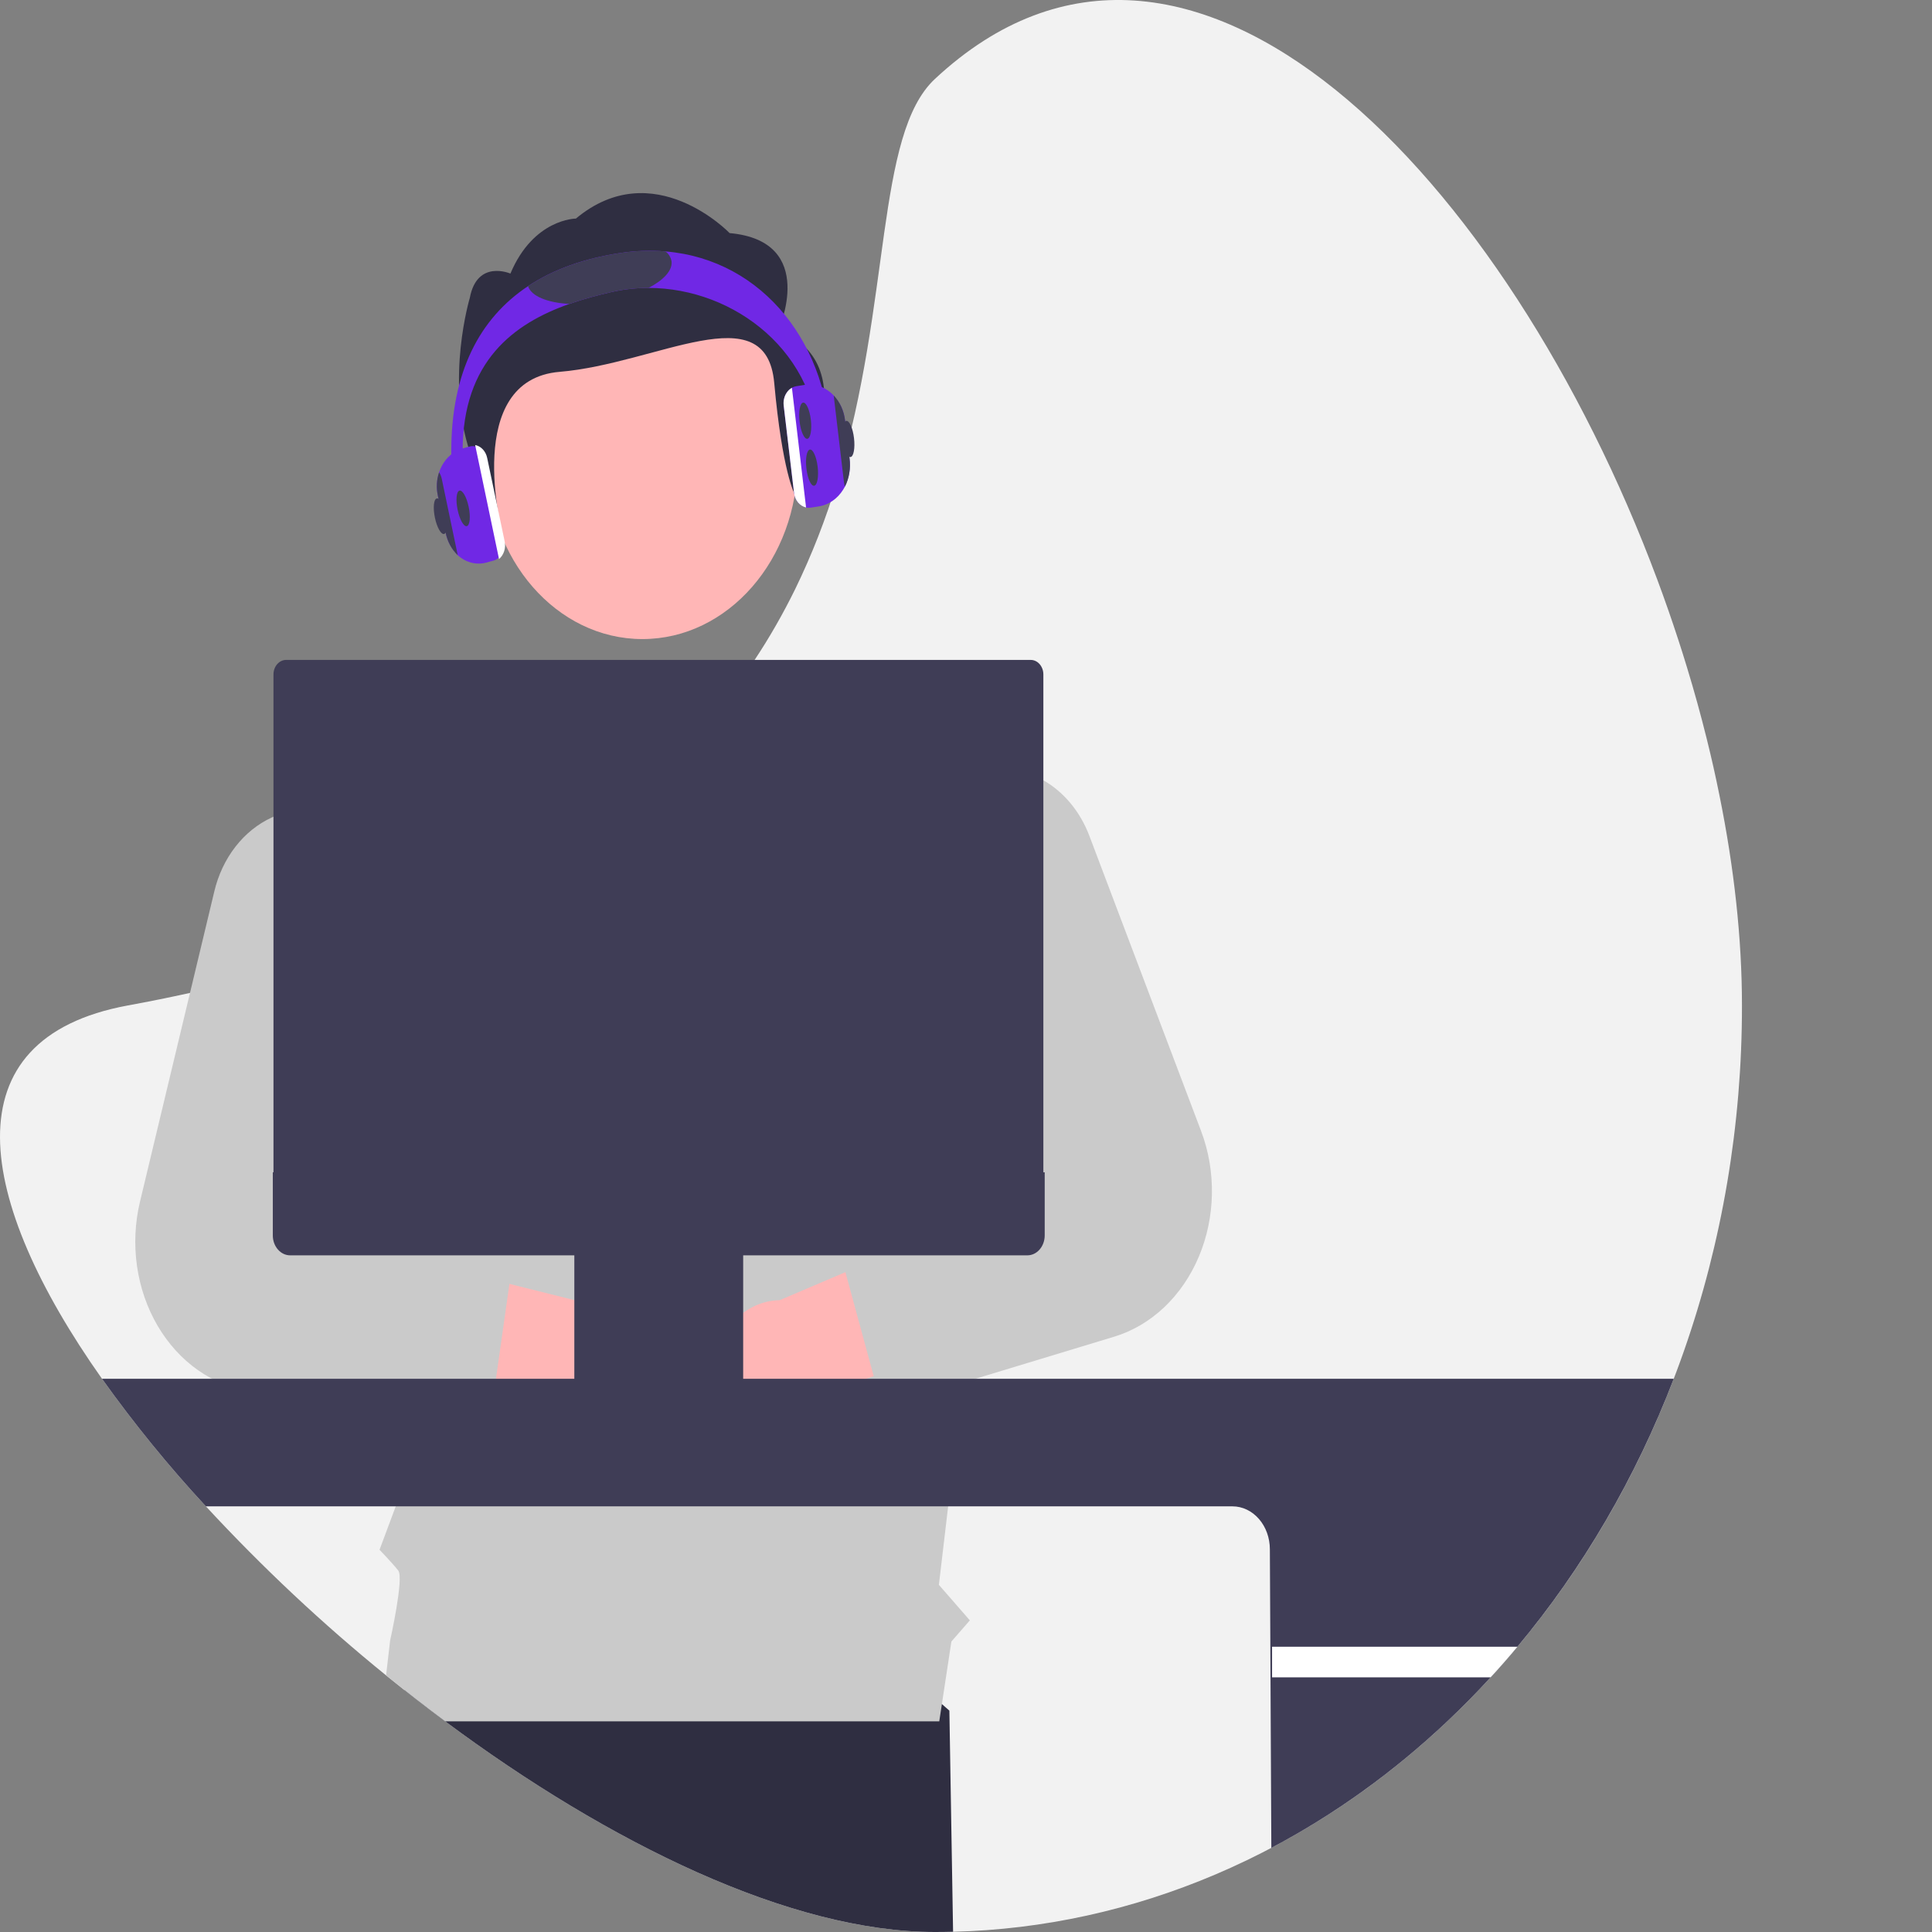 <svg width="96" height="96" viewBox="0 0 96 96" fill="none" xmlns="http://www.w3.org/2000/svg">
<rect x="0" y="0" width="96" height="96" fill="#808080" stroke="none"/>
<g clip-path="url(#clip0)">
<path d="M86.557 49.96C86.57 61.839 82.57 73.261 75.4 81.825C74.968 82.344 74.524 82.852 74.068 83.346C73.374 84.104 72.657 84.833 71.916 85.532C64.986 92.087 56.335 95.771 47.358 95.988C47.059 95.996 46.758 96 46.457 96C39.298 96 30.293 91.61 22.121 85.532C21.445 85.029 20.775 84.515 20.111 83.989C19.8 83.745 19.492 83.498 19.184 83.248C16.032 80.692 13.041 77.887 10.231 74.85C8.392 72.868 6.667 70.751 5.068 68.511C-1.211 59.619 -2.596 51.607 6.355 49.96C7.415 49.766 8.444 49.558 9.441 49.337C10.886 49.018 12.269 48.674 13.589 48.304C15.368 47.807 17.039 47.269 18.603 46.689C19.129 46.495 19.643 46.297 20.145 46.094C27.565 43.102 32.531 39.2 35.911 34.967C36.485 34.25 37.014 33.525 37.497 32.791C38.238 31.674 38.91 30.5 39.51 29.277C40.338 27.578 41.033 25.797 41.588 23.957L41.618 23.856C44.308 14.949 43.49 6.686 46.457 3.921C59.141 -7.901 74.933 8.935 82.345 28.788C82.719 29.789 83.07 30.795 83.399 31.808C83.547 32.26 83.69 32.713 83.827 33.167C84.188 34.35 84.516 35.536 84.81 36.725C84.923 37.179 85.031 37.632 85.133 38.085C85.242 38.573 85.347 39.061 85.444 39.548C86.166 43.115 86.557 46.633 86.557 49.96Z" fill="#F2F2F2"/>
<path d="M47.358 95.988C47.059 95.996 46.758 96 46.457 96C39.298 96 30.293 91.61 22.121 85.532C21.445 85.029 20.775 84.515 20.111 83.989L20.693 79.92L38.325 77.232L47.174 85.001L47.358 95.988Z" fill="#2F2E41"/>
<path d="M37.935 85.532H37.865L37.925 85.523L37.935 85.532Z" fill="#2F2E41"/>
<path d="M31.921 31.755C36.18 31.755 39.633 27.791 39.633 22.902C39.633 18.012 36.18 14.048 31.921 14.048C27.662 14.048 24.21 18.012 24.21 22.902C24.21 27.791 27.662 31.755 31.921 31.755Z" fill="#FFB6B6"/>
<path d="M38.674 16.411C38.674 16.411 40.691 11.984 36.254 11.582C36.254 11.582 32.471 7.642 28.616 10.861C28.616 10.861 26.512 10.861 25.362 13.594C25.362 13.594 23.708 12.873 23.345 14.801C23.345 14.801 22.134 18.825 23.345 22.447C24.555 26.069 24.957 26.471 24.957 26.471C24.957 26.471 22.968 18.878 27.809 18.476C32.65 18.073 38.068 14.6 38.471 19.026C38.874 23.453 39.482 24.544 39.482 24.544C39.482 24.544 43.313 18.222 38.674 16.411Z" fill="#2F2E41"/>
<path d="M51.869 44.721L51.844 44.871L51.566 46.561L49.639 58.249L49.525 58.938L49.285 60.393L48.958 62.378L48.232 66.777L48.025 68.038L47.947 68.511L47.92 68.677L47.704 69.982L47.639 70.376L47.113 74.85L46.653 78.75L48.191 80.515L47.274 81.567L46.673 85.523L46.674 85.532H22.121C21.128 84.793 20.149 84.032 19.184 83.248L19.386 81.511C19.386 81.511 20.082 78.41 19.789 78.04C19.498 77.669 18.859 77.007 18.859 77.007L19.664 74.85L19.776 74.551L19.588 70.09L19.584 69.982L19.522 68.511L19.514 68.322L19.501 68.038L19.263 62.378L19.259 62.285L19.186 60.569L19.119 58.938L19.089 58.249L18.799 51.365L18.603 46.689L18.431 42.619L19.121 42.351L26.497 39.473L29.552 34.913L35.912 34.967L39.025 34.994L44.219 40.525L45.401 41.173L45.41 41.178L46.257 41.643L48.406 42.821L50.678 44.068L51.844 44.707L51.869 44.721Z" fill="#CACACA"/>
<path d="M30.374 72.25C29.908 72.457 29.408 72.545 28.91 72.506C28.411 72.468 27.926 72.304 27.488 72.027C27.051 71.75 26.671 71.366 26.377 70.902C26.083 70.439 25.88 69.906 25.785 69.343L13.757 67.384L17.938 61.955L28.719 64.647C29.553 64.525 30.398 64.758 31.093 65.303C31.787 65.849 32.284 66.667 32.488 67.604C32.692 68.541 32.589 69.532 32.2 70.388C31.81 71.244 31.161 71.907 30.374 72.25V72.25Z" fill="#FFB6B6"/>
<path d="M25.012 62.378C24.789 62.054 24.474 61.83 24.121 61.747L19.186 60.569L18.68 60.449C18.385 60.378 18.107 60.237 17.863 60.034C17.62 59.832 17.416 59.572 17.265 59.273C17.11 58.959 17.015 58.61 16.989 58.249C16.965 57.922 17 57.592 17.089 57.28L18.799 51.365L19.909 47.526C20.043 47.063 20.123 46.582 20.145 46.094C20.207 44.746 19.843 43.417 19.121 42.351C18.486 41.414 17.606 40.736 16.61 40.418C15.613 40.099 14.555 40.157 13.589 40.583C13.561 40.595 13.532 40.608 13.504 40.621C12.811 40.938 12.193 41.436 11.697 42.075C11.201 42.714 10.842 43.476 10.647 44.302L9.441 49.337L6.955 59.715C6.706 60.755 6.656 61.844 6.807 62.908C6.959 63.973 7.309 64.987 7.834 65.881C8.359 66.775 9.046 67.529 9.848 68.09C10.65 68.652 11.548 69.007 12.481 69.133L19.588 70.09L22.877 70.533C23.258 70.585 23.641 70.471 23.952 70.214C24.262 69.956 24.477 69.573 24.552 69.142C24.558 69.119 24.562 69.095 24.565 69.071L24.644 68.511L25.313 63.797L25.32 63.749C25.355 63.508 25.345 63.262 25.292 63.026C25.239 62.79 25.144 62.569 25.012 62.378Z" fill="#CACACA"/>
<path d="M38.035 72.401C38.522 72.531 39.028 72.536 39.517 72.418C40.005 72.299 40.466 72.058 40.865 71.713C41.264 71.368 41.592 70.926 41.827 70.42C42.061 69.913 42.196 69.353 42.222 68.781L53.888 64.894L49.082 60.195L38.74 64.606C37.899 64.62 37.092 64.988 36.471 65.64C35.85 66.292 35.459 67.183 35.372 68.144C35.285 69.105 35.508 70.069 35.999 70.853C36.49 71.638 37.214 72.189 38.035 72.401V72.401Z" fill="#FFB6B6"/>
<path d="M59.681 56.199L54.132 41.538C53.678 40.335 52.868 39.354 51.844 38.772C51.528 38.593 51.196 38.454 50.853 38.357C50.8 38.341 50.747 38.327 50.694 38.316C49.968 38.134 49.215 38.15 48.495 38.362C47.837 38.556 47.223 38.907 46.691 39.392C46.159 39.878 45.723 40.486 45.41 41.178C45.406 41.184 45.403 41.19 45.401 41.196C45.051 41.973 44.865 42.833 44.858 43.708C44.85 44.582 45.022 45.446 45.359 46.23L45.428 46.389L49.349 55.43C49.483 55.739 49.558 56.077 49.57 56.422C49.582 56.767 49.531 57.111 49.419 57.431C49.307 57.752 49.137 58.042 48.921 58.282C48.704 58.522 48.446 58.706 48.163 58.824L47.888 58.938L42.935 60.992C42.564 61.144 42.258 61.456 42.083 61.861C41.907 62.267 41.876 62.735 41.995 63.167L42.008 63.212L43.396 68.313C43.403 68.336 43.41 68.36 43.417 68.383C43.43 68.427 43.445 68.47 43.462 68.511C43.61 68.891 43.871 69.198 44.198 69.377C44.525 69.556 44.897 69.595 45.247 69.487L47.92 68.677L48.465 68.511L55.367 66.418C56.275 66.143 57.121 65.645 57.846 64.96C58.571 64.274 59.158 63.417 59.568 62.446C59.978 61.476 60.2 60.415 60.219 59.337C60.239 58.259 60.055 57.188 59.681 56.199L59.681 56.199Z" fill="#CACACA"/>
<path d="M5.068 68.511C6.667 70.751 8.392 72.868 10.231 74.85H61.245C61.737 74.851 62.208 75.076 62.555 75.475C62.903 75.874 63.098 76.415 63.099 76.98L63.172 91.821C66.31 90.165 69.249 88.052 71.916 85.532C72.656 84.834 73.374 84.105 74.068 83.346C74.523 82.851 74.967 82.344 75.4 81.825C78.647 77.942 81.276 73.436 83.168 68.511H5.068Z" fill="#3F3D56"/>
<path d="M75.4 81.825C74.968 82.344 74.524 82.852 74.068 83.346H63.209V81.825H75.4Z" fill="white"/>
<path d="M51.767 33.167C51.714 33.053 51.635 32.959 51.538 32.892C51.441 32.826 51.33 32.791 51.218 32.791H14.215C14.049 32.792 13.89 32.868 13.773 33.003C13.655 33.137 13.589 33.32 13.589 33.511V58.938H51.844V33.511C51.845 33.39 51.818 33.272 51.767 33.167V33.167Z" fill="#3F3D56"/>
<path d="M13.556 58.249V61.387C13.556 61.517 13.578 61.646 13.621 61.766C13.665 61.886 13.728 61.995 13.809 62.087C13.889 62.179 13.984 62.252 14.088 62.302C14.193 62.352 14.305 62.377 14.418 62.377H28.538V68.57H28.351C28.336 68.57 28.321 68.573 28.308 68.58C28.294 68.586 28.282 68.596 28.271 68.608C28.261 68.619 28.253 68.634 28.247 68.649C28.241 68.665 28.238 68.682 28.238 68.698V69.129C28.238 69.146 28.241 69.163 28.247 69.178C28.253 69.194 28.261 69.208 28.271 69.22C28.282 69.232 28.294 69.242 28.308 69.248C28.321 69.254 28.336 69.258 28.351 69.258H37.116C37.131 69.258 37.145 69.254 37.159 69.248C37.172 69.242 37.185 69.232 37.195 69.22C37.206 69.208 37.214 69.194 37.219 69.178C37.225 69.163 37.228 69.146 37.228 69.129V68.698C37.228 68.682 37.225 68.665 37.219 68.649C37.214 68.634 37.206 68.619 37.195 68.608C37.185 68.596 37.172 68.586 37.159 68.58C37.145 68.573 37.131 68.57 37.116 68.57H36.928V62.377H51.048C51.161 62.377 51.273 62.352 51.378 62.302C51.483 62.252 51.578 62.179 51.658 62.087C51.738 61.995 51.802 61.886 51.845 61.766C51.888 61.646 51.911 61.517 51.911 61.387V58.249H13.556Z" fill="#3F3D56"/>
<path d="M41.273 22.418H40.709C40.709 17.52 36.486 14.31 32.226 14.307C31.607 14.305 30.988 14.374 30.381 14.513C29.697 14.67 28.987 14.858 28.289 15.103C25.539 16.071 22.988 17.942 22.988 22.418C22.987 23.287 23.084 24.153 23.275 24.994L22.728 25.157C22.526 24.263 22.423 23.342 22.424 22.418C22.424 18.507 23.822 15.821 26.238 14.219C27.507 13.377 29.057 12.834 30.832 12.57C31.571 12.457 32.318 12.431 33.062 12.492C37.96 12.896 41.273 17.209 41.273 22.418Z" fill="#7028E5"/>
<path d="M42.213 22.777L41.991 20.89C41.936 20.414 41.736 19.975 41.426 19.651C41.228 19.441 40.99 19.284 40.731 19.195C40.471 19.105 40.198 19.084 39.931 19.133L39.578 19.189C39.481 19.203 39.388 19.24 39.303 19.296C39.219 19.352 39.145 19.427 39.087 19.517C39.027 19.606 38.984 19.707 38.959 19.816C38.934 19.924 38.928 20.037 38.941 20.148L39.455 24.494C39.476 24.671 39.545 24.836 39.652 24.966C39.76 25.095 39.9 25.183 40.053 25.216C40.098 25.226 40.144 25.231 40.19 25.231C40.224 25.231 40.257 25.229 40.29 25.224L40.685 25.163C40.926 25.126 41.157 25.033 41.366 24.89C41.574 24.747 41.755 24.556 41.897 24.329C41.928 24.28 41.957 24.23 41.984 24.178C42.196 23.754 42.276 23.26 42.213 22.777Z" fill="#7028E5"/>
<path d="M39.35 19.268C39.246 19.326 39.156 19.411 39.087 19.517C39.027 19.606 38.984 19.707 38.959 19.816C38.934 19.924 38.928 20.037 38.941 20.148L39.455 24.494C39.476 24.671 39.545 24.836 39.652 24.966C39.76 25.095 39.9 25.183 40.053 25.216L39.35 19.268Z" fill="white"/>
<path d="M42.213 22.777L41.991 20.89C41.936 20.414 41.736 19.975 41.426 19.651L41.938 23.976C41.945 24.045 41.961 24.113 41.984 24.178C42.196 23.754 42.276 23.26 42.213 22.777V22.777Z" fill="#3F3D56"/>
<path d="M40.456 24.136C40.61 24.112 40.688 23.69 40.629 23.194C40.57 22.698 40.398 22.315 40.243 22.339C40.089 22.363 40.011 22.785 40.07 23.281C40.129 23.777 40.301 24.16 40.456 24.136Z" fill="#3F3D56"/>
<path d="M40.117 21.804C40.272 21.78 40.349 21.358 40.291 20.861C40.232 20.365 40.059 19.982 39.905 20.006C39.75 20.03 39.673 20.452 39.731 20.949C39.79 21.445 39.963 21.828 40.117 21.804Z" fill="#3F3D56"/>
<path d="M42.262 22.711C42.416 22.687 42.494 22.265 42.435 21.769C42.376 21.272 42.204 20.889 42.049 20.913C41.895 20.937 41.817 21.359 41.876 21.856C41.934 22.352 42.107 22.735 42.262 22.711Z" fill="#3F3D56"/>
<path d="M32.226 14.307C31.607 14.305 30.988 14.374 30.381 14.513C29.697 14.67 28.987 14.858 28.289 15.103C27.2 15.042 26.399 14.718 26.238 14.219C27.507 13.377 29.057 12.834 30.832 12.57C31.571 12.457 32.318 12.431 33.062 12.492C33.14 12.545 33.208 12.616 33.261 12.702C33.314 12.787 33.351 12.884 33.369 12.987C33.422 13.438 32.974 13.917 32.226 14.307Z" fill="#3F3D56"/>
<path d="M25.021 26.915L24.152 22.767C24.121 22.617 24.052 22.481 23.954 22.376C23.856 22.271 23.733 22.202 23.601 22.177C23.564 22.17 23.526 22.167 23.488 22.167C23.435 22.167 23.382 22.174 23.33 22.189L22.994 22.282C22.561 22.402 22.187 22.715 21.954 23.151C21.722 23.587 21.649 24.112 21.753 24.609L22.143 26.47C22.232 26.908 22.443 27.301 22.745 27.587C22.794 27.633 22.846 27.674 22.899 27.713C23.088 27.849 23.299 27.94 23.519 27.981C23.74 28.022 23.965 28.012 24.182 27.951L24.517 27.858C24.606 27.834 24.689 27.79 24.762 27.727C24.871 27.636 24.953 27.511 24.999 27.366C25.045 27.221 25.053 27.064 25.021 26.915Z" fill="#7028E5"/>
<path d="M23.199 26.143C23.35 26.101 23.39 25.672 23.288 25.185C23.186 24.698 22.981 24.337 22.829 24.379C22.678 24.421 22.637 24.85 22.74 25.337C22.842 25.824 23.047 26.185 23.199 26.143Z" fill="#3F3D56"/>
<path d="M22.07 26.532C22.222 26.49 22.262 26.061 22.16 25.574C22.058 25.087 21.852 24.726 21.7 24.768C21.549 24.81 21.509 25.238 21.611 25.726C21.713 26.213 21.919 26.573 22.07 26.532Z" fill="#3F3D56"/>
<path d="M25.076 26.899L24.207 22.751C24.173 22.589 24.098 22.442 23.992 22.329C23.886 22.215 23.753 22.141 23.61 22.113L24.796 27.779C24.913 27.68 25.002 27.544 25.052 27.388C25.102 27.231 25.11 27.061 25.076 26.899V26.899Z" fill="white"/>
<path d="M21.95 23.788C21.926 23.672 21.881 23.564 21.817 23.47C21.695 23.834 21.673 24.231 21.753 24.609L22.143 26.47C22.232 26.908 22.443 27.301 22.745 27.587L21.95 23.788Z" fill="#3F3D56"/>
</g>
<defs>
<clipPath id="clip0">
<rect width="96" height="96" fill="white"/>
</clipPath>
</defs>
</svg>
